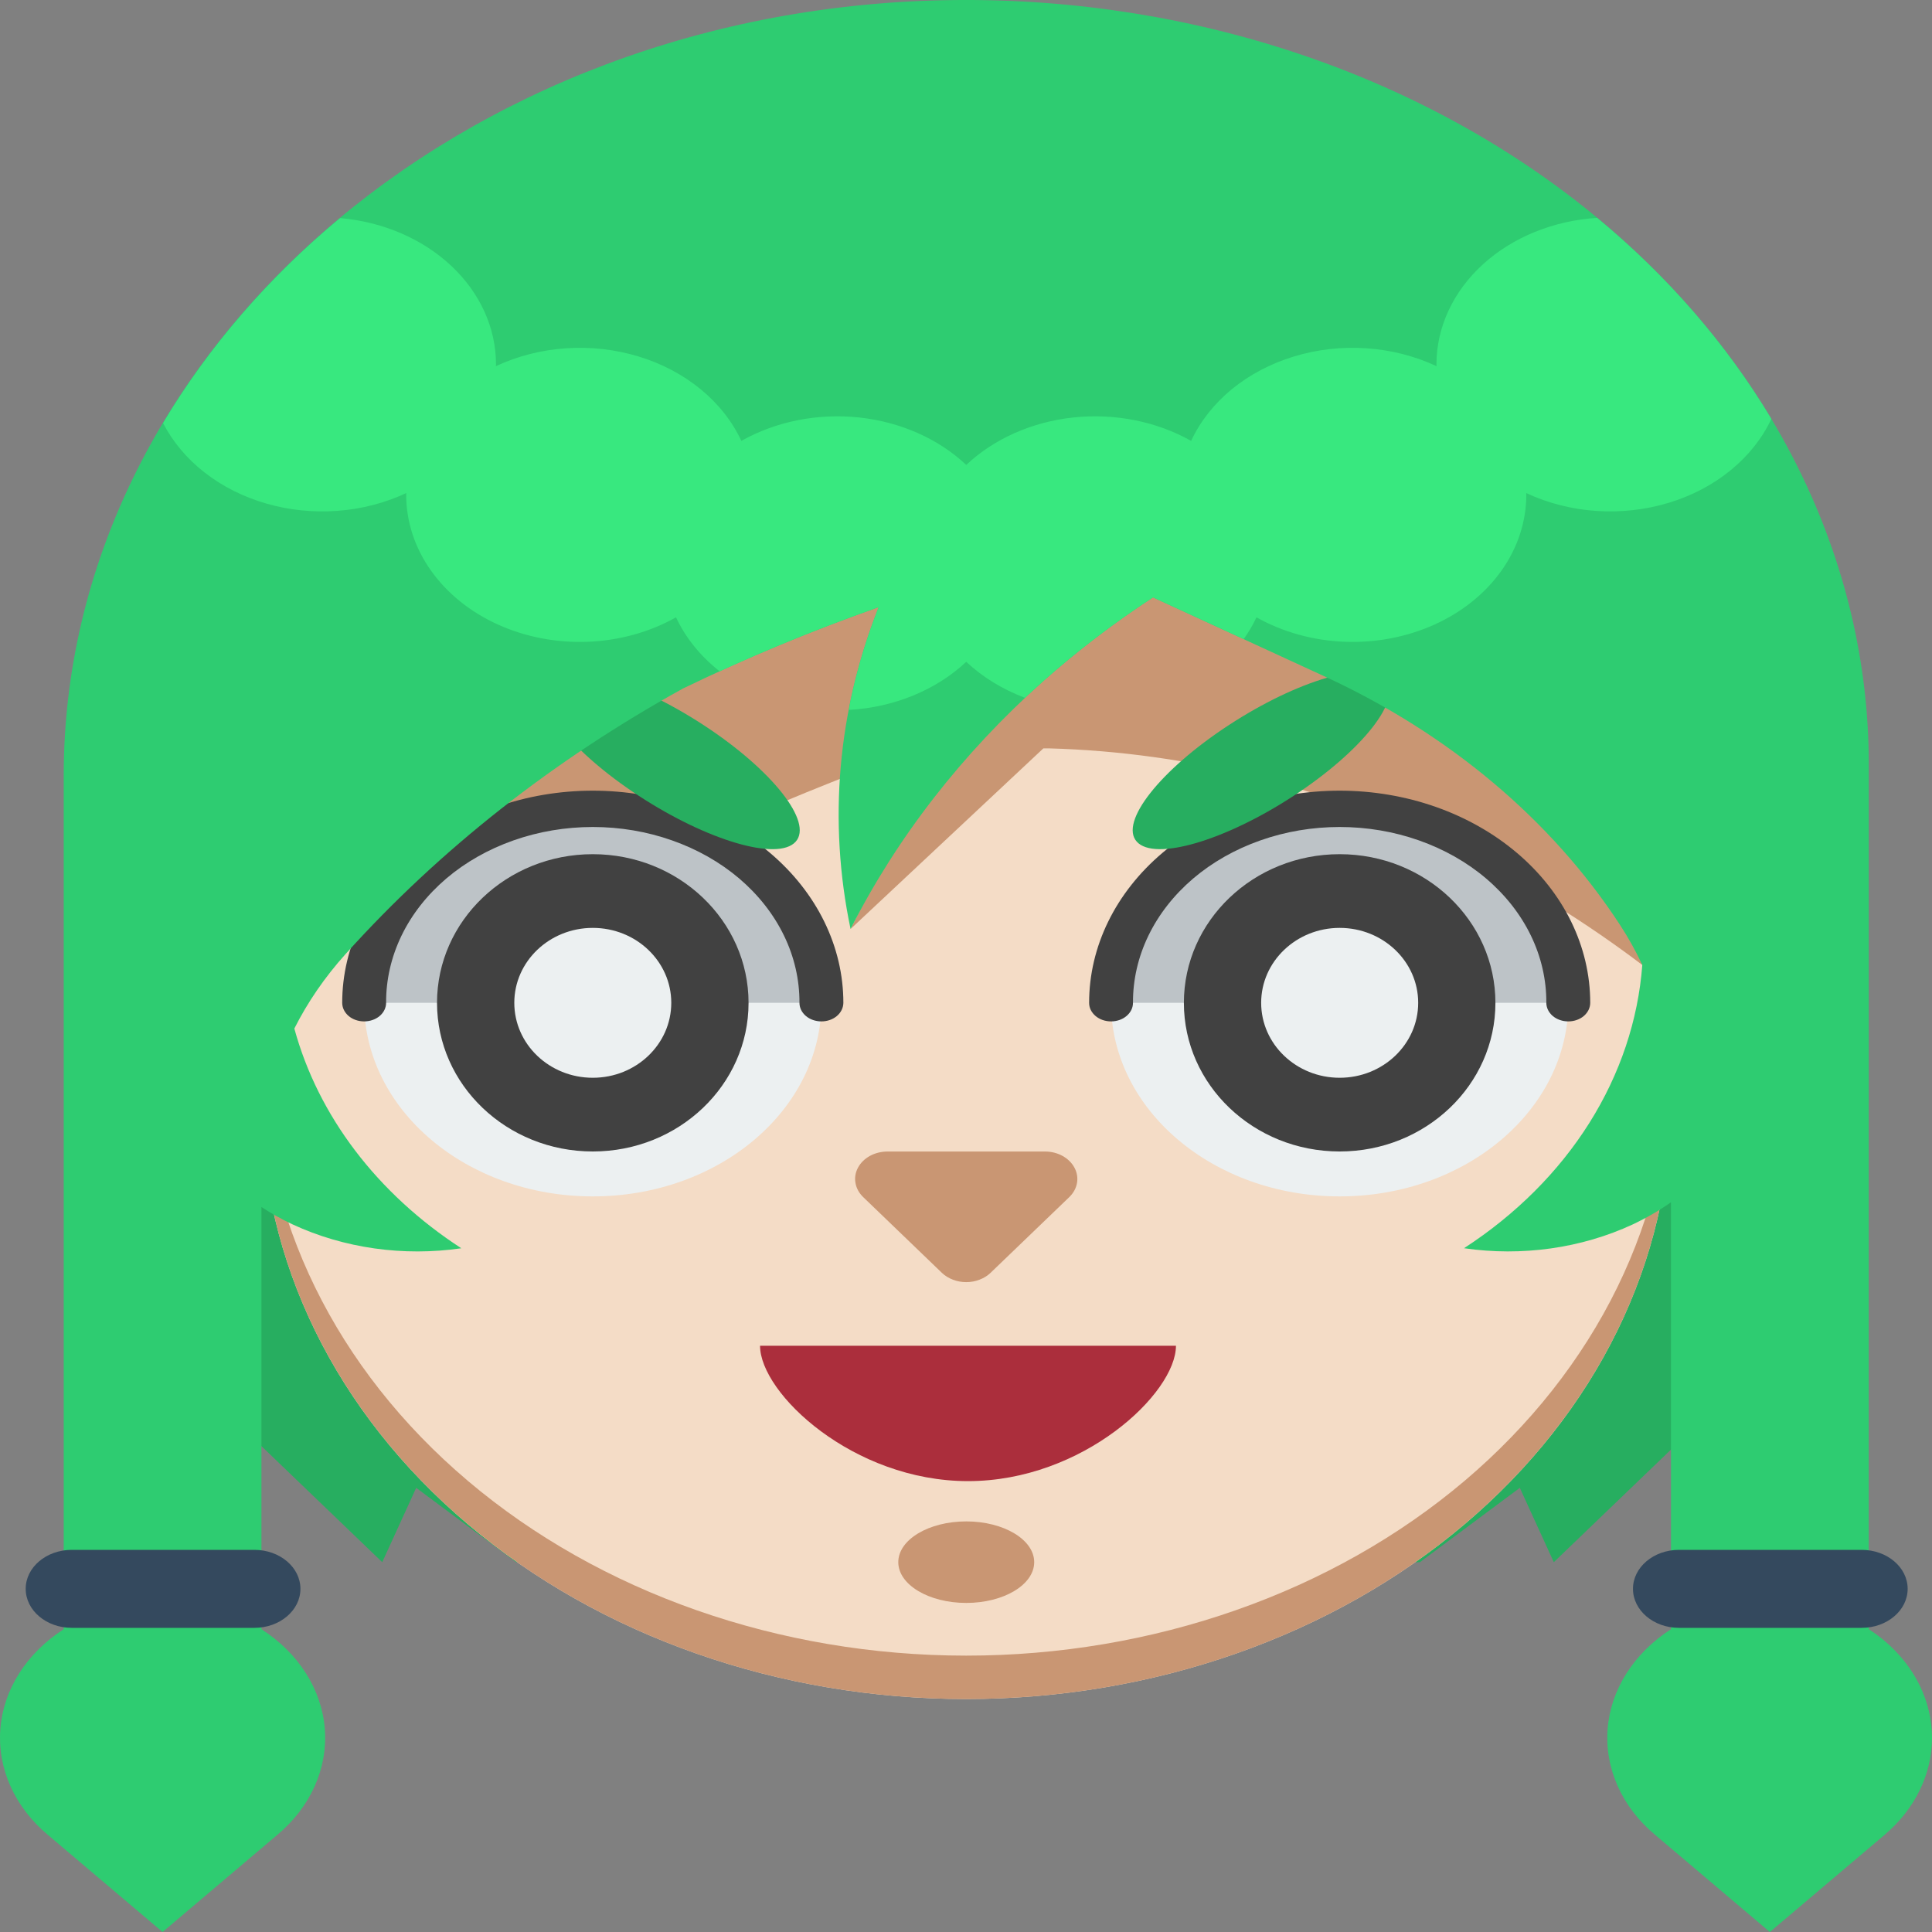 <svg width="40" height="40" viewBox="0 0 40 40" fill="none" xmlns="http://www.w3.org/2000/svg">
<rect x="0" y="0" width="40" height="40" fill="#808080" stroke="none"/>
<path d="M20.042 23.109H3.75V28.343L7.914 32.343L8.617 30.804L10.685 32.343H20.042H29.399L31.466 30.804L32.17 32.343L36.333 28.343V23.109H20.042Z" fill="#27AE60"/>
<path d="M13.72 10.47H26.289C28.492 10.47 30.605 11.211 32.163 12.53C33.721 13.848 34.596 15.637 34.596 17.502V22.823C34.596 24.445 34.218 26.052 33.485 27.551C32.752 29.049 31.677 30.411 30.322 31.558C28.967 32.706 27.359 33.615 25.588 34.236C23.818 34.857 21.921 35.177 20.004 35.177C16.135 35.177 12.423 33.875 9.687 31.558C6.95 29.242 5.413 26.1 5.413 22.823V17.502C5.413 15.637 6.288 13.848 7.846 12.53C9.404 11.211 11.517 10.47 13.72 10.47L13.72 10.47Z" fill="#F4DCC6"/>
<path d="M20.004 34.278C16.134 34.278 12.423 32.976 9.687 30.66C6.95 28.343 5.413 25.201 5.413 21.925V22.823C5.413 26.1 6.95 29.242 9.687 31.558C12.423 33.875 16.134 35.177 20.004 35.177C23.874 35.177 27.586 33.875 30.322 31.558C33.058 29.242 34.596 26.1 34.596 22.823V21.924C34.596 23.547 34.218 25.153 33.485 26.652C32.752 28.151 31.677 29.512 30.322 30.66C28.967 31.807 27.359 32.717 25.588 33.337C23.818 33.958 21.921 34.278 20.004 34.278ZM26.289 10.47H13.72C12.629 10.47 11.548 10.652 10.541 11.005C9.533 11.358 8.617 11.877 7.846 12.53C7.074 13.183 6.462 13.958 6.045 14.811C5.627 15.664 5.413 16.579 5.413 17.502V17.685H13.793C13.851 17.652 14.637 17.286 15.62 16.858C17.064 16.228 18.63 15.65 18.63 15.65C18.894 15.616 19.165 15.588 19.442 15.564L17.61 19.234L21.602 15.494C21.64 15.494 21.676 15.494 21.714 15.494C27.654 15.658 32.007 18.469 34.001 19.978L34.596 17.685V17.503C34.596 16.579 34.381 15.665 33.964 14.812C33.546 13.958 32.934 13.183 32.163 12.53C31.392 11.877 30.476 11.359 29.468 11.005C28.46 10.652 27.38 10.47 26.289 10.47Z" fill="#C99673"/>
<path d="M12.273 24.77C14.887 24.77 17.006 22.976 17.006 20.762C17.006 18.549 14.887 16.755 12.273 16.755C9.659 16.755 7.54 18.549 7.54 20.762C7.54 22.976 9.659 24.77 12.273 24.77Z" fill="#ECF0F1"/>
<path d="M12.273 16.755C11.018 16.755 9.814 17.177 8.926 17.929C8.038 18.68 7.54 19.7 7.54 20.762H17.006C17.006 20.236 16.884 19.715 16.646 19.229C16.408 18.743 16.059 18.301 15.62 17.929C15.18 17.557 14.659 17.262 14.084 17.06C13.51 16.859 12.895 16.755 12.273 16.755Z" fill="#BDC3C7"/>
<path d="M12.273 23.84C14.054 23.84 15.498 22.462 15.498 20.763C15.498 19.063 14.054 17.685 12.273 17.685C10.492 17.685 9.048 19.063 9.048 20.763C9.048 22.462 10.492 23.84 12.273 23.84Z" fill="#414141"/>
<path d="M12.273 22.314C13.171 22.314 13.898 21.619 13.898 20.762C13.898 19.906 13.171 19.211 12.273 19.211C11.375 19.211 10.648 19.906 10.648 20.762C10.648 21.619 11.375 22.314 12.273 22.314Z" fill="#ECF0F1"/>
<path d="M27.736 24.77C30.351 24.77 32.47 22.976 32.47 20.762C32.47 18.549 30.351 16.755 27.736 16.755C25.122 16.755 23.003 18.549 23.003 20.762C23.003 22.976 25.122 24.77 27.736 24.77Z" fill="#ECF0F1"/>
<path d="M27.736 16.755C27.115 16.755 26.499 16.859 25.925 17.06C25.351 17.262 24.829 17.557 24.389 17.929C23.95 18.301 23.601 18.743 23.363 19.229C23.125 19.715 23.003 20.236 23.003 20.762H32.47C32.47 20.236 32.347 19.715 32.109 19.229C31.871 18.743 31.523 18.301 31.083 17.929C30.644 17.557 30.122 17.262 29.548 17.06C28.973 16.859 28.358 16.755 27.736 16.755Z" fill="#BDC3C7"/>
<path d="M27.736 23.84C29.517 23.84 30.961 22.462 30.961 20.763C30.961 19.063 29.517 17.685 27.736 17.685C25.955 17.685 24.511 19.063 24.511 20.763C24.511 22.462 25.955 23.84 27.736 23.84Z" fill="#414141"/>
<path d="M27.736 22.314C28.634 22.314 29.362 21.619 29.362 20.762C29.362 19.906 28.634 19.211 27.736 19.211C26.839 19.211 26.111 19.906 26.111 20.762C26.111 21.619 26.839 22.314 27.736 22.314Z" fill="#ECF0F1"/>
<path d="M20.509 26.352L22.138 24.785C22.223 24.703 22.279 24.602 22.298 24.493C22.317 24.385 22.299 24.275 22.245 24.175C22.192 24.075 22.106 23.991 21.997 23.931C21.889 23.872 21.762 23.84 21.633 23.841H18.376C18.247 23.841 18.12 23.872 18.012 23.931C17.903 23.991 17.817 24.075 17.764 24.175C17.71 24.275 17.692 24.385 17.712 24.493C17.731 24.602 17.786 24.703 17.872 24.785L19.5 26.352C19.563 26.413 19.641 26.461 19.728 26.494C19.815 26.528 19.909 26.545 20.005 26.545C20.1 26.545 20.194 26.528 20.281 26.494C20.368 26.461 20.446 26.413 20.509 26.352Z" fill="#C99673"/>
<path d="M17.006 21.147C16.886 21.147 16.77 21.107 16.685 21.035C16.599 20.962 16.552 20.864 16.552 20.762C16.554 20.285 16.446 19.812 16.232 19.371C16.018 18.929 15.703 18.528 15.306 18.189C14.908 17.851 14.436 17.583 13.915 17.4C13.395 17.216 12.836 17.122 12.273 17.122C11.709 17.122 11.151 17.216 10.63 17.4C10.11 17.583 9.637 17.851 9.24 18.189C8.842 18.528 8.527 18.929 8.313 19.371C8.1 19.812 7.991 20.285 7.994 20.762C7.994 20.864 7.946 20.962 7.861 21.035C7.775 21.107 7.66 21.147 7.539 21.147C7.419 21.147 7.303 21.107 7.218 21.035C7.133 20.962 7.085 20.864 7.085 20.762C7.085 19.598 7.632 18.48 8.604 17.657C9.577 16.833 10.897 16.37 12.273 16.37C13.649 16.37 14.968 16.833 15.941 17.657C16.914 18.48 17.461 19.598 17.461 20.762C17.46 20.864 17.413 20.962 17.327 21.035C17.242 21.107 17.127 21.147 17.006 21.147ZM32.47 21.147C32.349 21.147 32.234 21.107 32.148 21.035C32.063 20.962 32.015 20.864 32.015 20.762C32.018 20.285 31.909 19.812 31.696 19.371C31.482 18.929 31.167 18.528 30.769 18.189C30.372 17.851 29.899 17.583 29.379 17.4C28.858 17.216 28.3 17.122 27.736 17.122C27.173 17.122 26.614 17.216 26.094 17.4C25.573 17.583 25.101 17.851 24.703 18.189C24.306 18.528 23.991 18.929 23.777 19.371C23.563 19.812 23.455 20.285 23.457 20.762C23.457 20.813 23.446 20.863 23.423 20.91C23.4 20.956 23.366 20.999 23.324 21.035C23.282 21.07 23.232 21.099 23.177 21.118C23.122 21.137 23.063 21.147 23.003 21.147C22.943 21.147 22.884 21.137 22.829 21.118C22.774 21.099 22.724 21.07 22.682 21.035C22.64 20.999 22.606 20.956 22.583 20.91C22.56 20.863 22.549 20.813 22.549 20.762C22.549 19.598 23.095 18.48 24.068 17.657C25.041 16.833 26.36 16.37 27.736 16.37C29.112 16.37 30.432 16.833 31.405 17.657C32.378 18.48 32.924 19.598 32.924 20.762C32.924 20.864 32.876 20.962 32.791 21.035C32.706 21.107 32.59 21.147 32.47 21.147Z" fill="#414141"/>
<path d="M16.472 17.428C16.841 17.023 15.989 15.941 14.567 15.012C13.145 14.083 11.694 13.658 11.324 14.063C10.955 14.468 11.808 15.55 13.229 16.479C14.651 17.408 16.103 17.833 16.472 17.428Z" fill="#27AE60"/>
<path d="M26.78 16.479C28.201 15.549 29.054 14.468 28.685 14.063C28.315 13.658 26.864 14.082 25.442 15.012C24.02 15.941 23.168 17.023 23.537 17.427C23.907 17.833 25.358 17.408 26.78 16.479Z" fill="#27AE60"/>
<path d="M20.005 33.187C20.782 33.187 21.412 32.809 21.412 32.343C21.412 31.877 20.782 31.499 20.005 31.499C19.228 31.499 18.598 31.877 18.598 32.343C18.598 32.809 19.228 33.187 20.005 33.187Z" fill="#C99673"/>
<path d="M39.017 33.971C38.914 33.885 38.805 33.805 38.69 33.731V22.823H38.691V15.819C38.691 13.724 38.199 11.65 37.244 9.717C36.29 7.784 34.891 6.031 33.129 4.559C31.368 3.088 29.279 1.927 26.983 1.145C24.687 0.362 22.231 -0.026 19.756 0.001C9.488 0.114 1.319 7.361 1.319 16.055V33.731C0.938 33.976 0.624 34.287 0.398 34.643C0.171 35 0.038 35.393 0.007 35.797C-0.024 36.201 0.048 36.606 0.218 36.984C0.388 37.363 0.652 37.706 0.992 37.99L3.366 40L5.74 37.99C6.08 37.706 6.344 37.363 6.514 36.984C6.684 36.606 6.756 36.201 6.725 35.797C6.694 35.393 6.561 35 6.334 34.643C6.108 34.287 5.794 33.976 5.413 33.731V24.99C5.616 25.123 5.831 25.243 6.056 25.349C7.121 25.844 8.354 26.018 9.551 25.844C7.81 24.713 6.588 23.105 6.094 21.295C6.369 20.748 6.724 20.232 7.149 19.759L7.167 19.739C9.105 17.587 11.464 15.732 14.142 14.254C15.449 13.621 16.802 13.059 18.192 12.57C17.342 14.715 17.142 17.006 17.61 19.234C18.57 17.338 19.92 15.601 21.597 14.104C22.302 13.478 23.062 12.897 23.871 12.368L27.424 14.004C29.998 15.19 32.119 16.973 33.537 19.144C33.713 19.413 33.868 19.692 34.002 19.978C33.916 21.122 33.542 22.237 32.906 23.249C32.27 24.26 31.385 25.145 30.311 25.843C31.509 26.018 32.742 25.844 33.807 25.349C34.086 25.217 34.35 25.064 34.596 24.892V33.731C34.215 33.976 33.901 34.287 33.675 34.644C33.448 35 33.315 35.394 33.284 35.798C33.253 36.202 33.325 36.606 33.495 36.985C33.665 37.363 33.929 37.706 34.269 37.99L36.643 40L39.017 37.99C39.328 37.726 39.576 37.413 39.744 37.068C39.913 36.723 40 36.354 40 35.981C40 35.607 39.913 35.238 39.745 34.893C39.576 34.548 39.328 34.235 39.017 33.971Z" fill="#2ECC71"/>
<path d="M33.068 4.511C32.164 4.567 31.318 4.911 30.701 5.474C30.084 6.037 29.741 6.776 29.74 7.544C29.74 7.556 29.742 7.569 29.742 7.581C29.295 7.372 28.8 7.245 28.291 7.211C27.781 7.176 27.269 7.234 26.788 7.381C26.307 7.527 25.868 7.759 25.501 8.06C25.135 8.362 24.848 8.726 24.661 9.128C23.944 8.724 23.078 8.552 22.223 8.643C21.368 8.735 20.581 9.083 20.005 9.626C19.429 9.083 18.641 8.735 17.786 8.643C16.931 8.552 16.066 8.724 15.349 9.128C15.162 8.726 14.875 8.362 14.508 8.06C14.141 7.759 13.703 7.527 13.222 7.381C12.741 7.234 12.228 7.176 11.719 7.211C11.209 7.245 10.714 7.372 10.267 7.581C10.267 7.569 10.269 7.556 10.269 7.544C10.269 6.79 9.939 6.063 9.343 5.504C8.747 4.944 7.927 4.592 7.041 4.515C5.555 5.751 4.317 7.184 3.376 8.759C3.576 9.147 3.869 9.497 4.238 9.784C4.606 10.071 5.041 10.29 5.515 10.426C5.99 10.563 6.492 10.614 6.991 10.576C7.49 10.539 7.974 10.413 8.412 10.208C8.412 10.221 8.41 10.233 8.41 10.246C8.41 10.796 8.586 11.337 8.92 11.809C9.254 12.282 9.733 12.669 10.306 12.929C10.879 13.189 11.525 13.313 12.175 13.287C12.825 13.261 13.454 13.086 13.996 12.781C14.195 13.206 14.504 13.588 14.9 13.899C15.97 13.409 17.069 12.965 18.192 12.57C17.942 13.201 17.748 13.846 17.61 14.501C17.596 14.568 17.588 14.632 17.576 14.698C18.508 14.646 19.379 14.289 20.005 13.702C20.344 14.02 20.759 14.274 21.222 14.448C21.344 14.333 21.469 14.219 21.597 14.104C22.302 13.478 23.063 12.897 23.872 12.368L25.749 13.232C25.852 13.088 25.941 12.937 26.014 12.781C26.556 13.086 27.185 13.261 27.835 13.287C28.484 13.313 29.13 13.189 29.704 12.929C30.277 12.669 30.756 12.282 31.09 11.809C31.424 11.337 31.6 10.796 31.6 10.246C31.6 10.233 31.598 10.221 31.598 10.208C32.044 10.417 32.538 10.543 33.046 10.578C33.554 10.613 34.065 10.556 34.546 10.411C35.026 10.266 35.464 10.036 35.831 9.736C36.198 9.436 36.486 9.074 36.674 8.673C35.749 7.128 34.531 5.722 33.068 4.511Z" fill="#38E87F"/>
<path d="M5.266 32.088H1.486C0.959 32.088 0.532 32.449 0.532 32.895C0.532 33.341 0.959 33.703 1.486 33.703H5.266C5.793 33.703 6.22 33.341 6.22 32.895C6.22 32.449 5.793 32.088 5.266 32.088Z" fill="#34495E"/>
<path d="M38.543 32.088H34.762C34.236 32.088 33.809 32.449 33.809 32.895C33.809 33.341 34.236 33.703 34.762 33.703H38.543C39.069 33.703 39.496 33.341 39.496 32.895C39.496 32.449 39.069 32.088 38.543 32.088Z" fill="#34495E"/>
<path d="M20.042 30.665C22.419 30.665 24.347 28.847 24.347 27.862H15.736C15.736 28.847 17.664 30.665 20.042 30.665Z" fill="#AB2E3C"/>
</svg>
